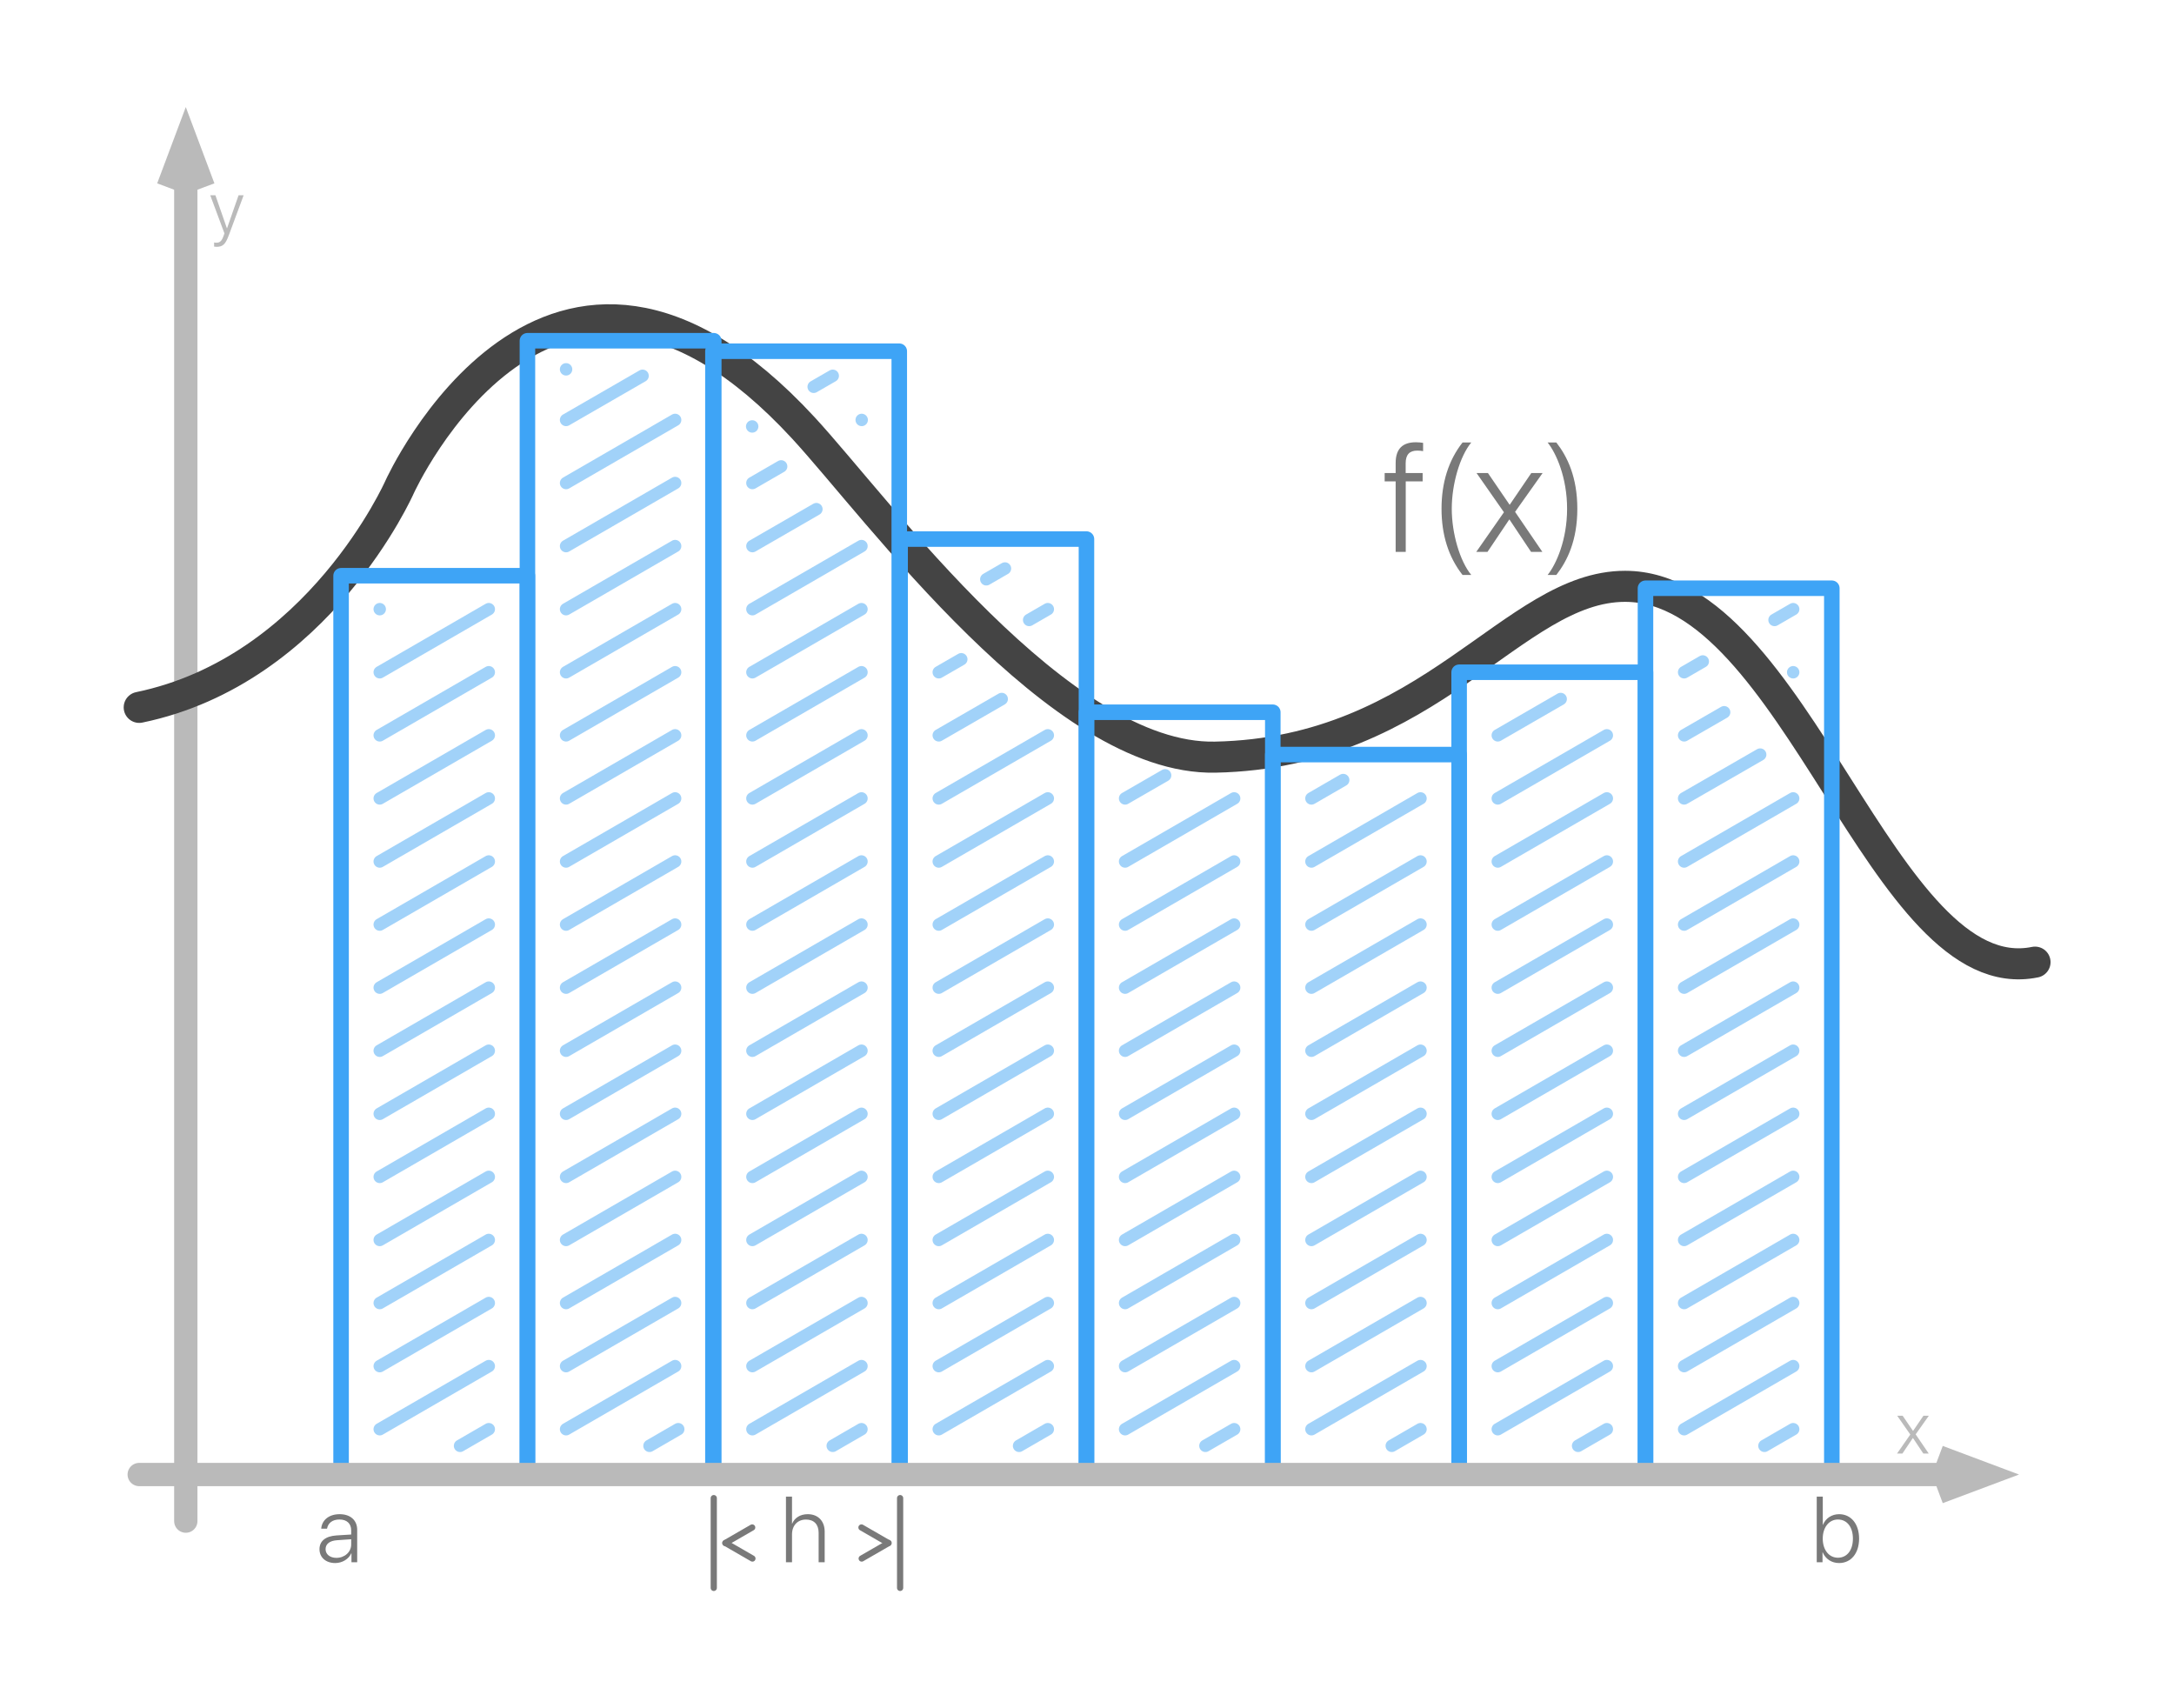 <?xml version="1.0" encoding="UTF-8"?>
<!DOCTYPE svg PUBLIC "-//W3C//DTD SVG 1.1//EN" "http://www.w3.org/Graphics/SVG/1.1/DTD/svg11.dtd">
<svg version="1.1" xmlns="http://www.w3.org/2000/svg" xmlns:xlink="http://www.w3.org/1999/xlink" x="0" y="0" width="1400" height="1100" viewBox="0, 0, 1400, 1100">
  <g id="Livello_1">
    <g>
      <path d="M119.648,120.7 L119.648,979.5" fill-opacity="0" stroke="#BABABA" stroke-width="15" stroke-linecap="round"/>
      <path d="M131.048,120.7 L119.648,90.3 L108.248,120.7 M119.648,120.7 L119.648,90.3" fill-opacity="0" stroke="#BABABA" stroke-width="15" stroke-opacity="1"/>
    </g>
    <path d="M401.648,357.5 L401.648,357.5" fill-opacity="0" stroke="#000000" stroke-width="7"/>
    <path d="M939.648,131.5 L939.648,131.5" fill-opacity="0" stroke="#000000" stroke-width="7"/>
    <path d="M89.648,455.5 C205.352,431.555 257.352,313.555 257.352,313.555 C257.352,313.555 354.501,99.134 517.352,275.555 C565.352,327.555 682.5,489.555 782.5,487.555 C921.648,484.772 974.223,377.555 1046.5,377.555 C1156.5,377.555 1212.5,639.555 1310.5,619.555" fill-opacity="0" stroke="#444444" stroke-width="20" stroke-linecap="round" stroke-linejoin="round"/>
    <path d="M219.648,370.736 L339.648,370.736 L339.648,949.5 L219.648,949.5 L219.648,370.736 z" fill-opacity="0" stroke="#3EA4F6" stroke-width="10" stroke-linejoin="round"/>
    <path d="M244.537,595.36 L314.76,554.741" fill-opacity="0" stroke="#44A6F3" stroke-width="8" stroke-opacity="0.503" stroke-linecap="round"/>
    <path d="M244.537,635.978 L314.76,595.36" fill-opacity="0" stroke="#44A6F3" stroke-width="8" stroke-opacity="0.503" stroke-linecap="round"/>
    <path d="M244.537,676.597 L314.76,635.978" fill-opacity="0" stroke="#44A6F3" stroke-width="8" stroke-opacity="0.503" stroke-linecap="round"/>
    <path d="M244.537,717.216 L314.76,676.597" fill-opacity="0" stroke="#44A6F3" stroke-width="8" stroke-opacity="0.503" stroke-linecap="round"/>
    <path d="M244.537,757.834 L314.76,717.216" fill-opacity="0" stroke="#44A6F3" stroke-width="8" stroke-opacity="0.503" stroke-linecap="round"/>
    <path d="M244.537,798.453 L314.76,757.834" fill-opacity="0" stroke="#44A6F3" stroke-width="8" stroke-opacity="0.503" stroke-linecap="round"/>
    <path d="M244.537,839.071 L314.76,798.453" fill-opacity="0" stroke="#44A6F3" stroke-width="8" stroke-opacity="0.503" stroke-linecap="round"/>
    <path d="M244.537,879.69 L314.76,839.071" fill-opacity="0" stroke="#44A6F3" stroke-width="8" stroke-opacity="0.503" stroke-linecap="round"/>
    <path d="M244.537,920.309 L314.76,879.69" fill-opacity="0" stroke="#44A6F3" stroke-width="8" stroke-opacity="0.503" stroke-linecap="round"/>
    <path d="M244.537,473.504 L314.76,432.885" fill-opacity="0" stroke="#44A6F3" stroke-width="8" stroke-opacity="0.503" stroke-linecap="round"/>
    <path d="M244.537,514.123 L314.76,473.504" fill-opacity="0" stroke="#44A6F3" stroke-width="8" stroke-opacity="0.503" stroke-linecap="round"/>
    <path d="M244.537,554.741 L314.76,514.123" fill-opacity="0" stroke="#44A6F3" stroke-width="8" stroke-opacity="0.503" stroke-linecap="round"/>
    <path d="M364.537,595.36 L434.76,554.741" fill-opacity="0" stroke="#44A6F3" stroke-width="8" stroke-opacity="0.503" stroke-linecap="round"/>
    <path d="M364.537,635.978 L434.76,595.36" fill-opacity="0" stroke="#44A6F3" stroke-width="8" stroke-opacity="0.503" stroke-linecap="round"/>
    <path d="M364.537,676.597 L434.76,635.978" fill-opacity="0" stroke="#44A6F3" stroke-width="8" stroke-opacity="0.503" stroke-linecap="round"/>
    <path d="M364.537,717.216 L434.76,676.597" fill-opacity="0" stroke="#44A6F3" stroke-width="8" stroke-opacity="0.503" stroke-linecap="round"/>
    <path d="M364.537,757.834 L434.76,717.216" fill-opacity="0" stroke="#44A6F3" stroke-width="8" stroke-opacity="0.503" stroke-linecap="round"/>
    <path d="M364.537,798.453 L434.76,757.834" fill-opacity="0" stroke="#44A6F3" stroke-width="8" stroke-opacity="0.503" stroke-linecap="round"/>
    <path d="M364.537,839.071 L434.76,798.453" fill-opacity="0" stroke="#44A6F3" stroke-width="8" stroke-opacity="0.503" stroke-linecap="round"/>
    <path d="M364.537,879.69 L434.76,839.071" fill-opacity="0" stroke="#44A6F3" stroke-width="8" stroke-opacity="0.503" stroke-linecap="round"/>
    <path d="M364.537,920.309 L434.76,879.69" fill-opacity="0" stroke="#44A6F3" stroke-width="8" stroke-opacity="0.503" stroke-linecap="round"/>
    <path d="M364.537,473.504 L434.76,432.885" fill-opacity="0" stroke="#44A6F3" stroke-width="8" stroke-opacity="0.503" stroke-linecap="round"/>
    <path d="M364.537,514.123 L434.76,473.504" fill-opacity="0" stroke="#44A6F3" stroke-width="8" stroke-opacity="0.503" stroke-linecap="round"/>
    <path d="M364.537,554.741 L434.76,514.123" fill-opacity="0" stroke="#44A6F3" stroke-width="8" stroke-opacity="0.503" stroke-linecap="round"/>
    <path d="M484.537,595.36 L554.76,554.741" fill-opacity="0" stroke="#44A6F3" stroke-width="8" stroke-opacity="0.503" stroke-linecap="round"/>
    <path d="M484.537,635.978 L554.76,595.36" fill-opacity="0" stroke="#44A6F3" stroke-width="8" stroke-opacity="0.503" stroke-linecap="round"/>
    <path d="M484.537,676.597 L554.76,635.978" fill-opacity="0" stroke="#44A6F3" stroke-width="8" stroke-opacity="0.503" stroke-linecap="round"/>
    <path d="M484.537,717.216 L554.76,676.597" fill-opacity="0" stroke="#44A6F3" stroke-width="8" stroke-opacity="0.503" stroke-linecap="round"/>
    <path d="M484.537,757.834 L554.76,717.216" fill-opacity="0" stroke="#44A6F3" stroke-width="8" stroke-opacity="0.503" stroke-linecap="round"/>
    <path d="M484.537,798.453 L554.76,757.834" fill-opacity="0" stroke="#44A6F3" stroke-width="8" stroke-opacity="0.503" stroke-linecap="round"/>
    <path d="M484.537,839.071 L554.76,798.453" fill-opacity="0" stroke="#44A6F3" stroke-width="8" stroke-opacity="0.503" stroke-linecap="round"/>
    <path d="M484.537,879.69 L554.76,839.071" fill-opacity="0" stroke="#44A6F3" stroke-width="8" stroke-opacity="0.503" stroke-linecap="round"/>
    <path d="M484.537,920.309 L554.76,879.69" fill-opacity="0" stroke="#44A6F3" stroke-width="8" stroke-opacity="0.503" stroke-linecap="round"/>
    <path d="M484.537,473.504 L554.76,432.885" fill-opacity="0" stroke="#44A6F3" stroke-width="8" stroke-opacity="0.503" stroke-linecap="round"/>
    <path d="M484.537,514.123 L554.76,473.504" fill-opacity="0" stroke="#44A6F3" stroke-width="8" stroke-opacity="0.503" stroke-linecap="round"/>
    <path d="M484.537,554.741 L554.76,514.123" fill-opacity="0" stroke="#44A6F3" stroke-width="8" stroke-opacity="0.503" stroke-linecap="round"/>
    <path d="M604.537,595.36 L674.76,554.741" fill-opacity="0" stroke="#44A6F3" stroke-width="8" stroke-opacity="0.503" stroke-linecap="round"/>
    <path d="M604.537,635.978 L674.76,595.36" fill-opacity="0" stroke="#44A6F3" stroke-width="8" stroke-opacity="0.503" stroke-linecap="round"/>
    <path d="M604.537,676.597 L674.76,635.978" fill-opacity="0" stroke="#44A6F3" stroke-width="8" stroke-opacity="0.503" stroke-linecap="round"/>
    <path d="M604.537,717.216 L674.76,676.597" fill-opacity="0" stroke="#44A6F3" stroke-width="8" stroke-opacity="0.503" stroke-linecap="round"/>
    <path d="M604.537,757.834 L674.76,717.216" fill-opacity="0" stroke="#44A6F3" stroke-width="8" stroke-opacity="0.503" stroke-linecap="round"/>
    <path d="M604.537,798.453 L674.76,757.834" fill-opacity="0" stroke="#44A6F3" stroke-width="8" stroke-opacity="0.503" stroke-linecap="round"/>
    <path d="M604.537,839.071 L674.76,798.453" fill-opacity="0" stroke="#44A6F3" stroke-width="8" stroke-opacity="0.503" stroke-linecap="round"/>
    <path d="M604.537,879.69 L674.76,839.071" fill-opacity="0" stroke="#44A6F3" stroke-width="8" stroke-opacity="0.503" stroke-linecap="round"/>
    <path d="M604.537,920.309 L674.76,879.69" fill-opacity="0" stroke="#44A6F3" stroke-width="8" stroke-opacity="0.503" stroke-linecap="round"/>
    <path d="M604.537,514.123 L674.76,473.504" fill-opacity="0" stroke="#44A6F3" stroke-width="8" stroke-opacity="0.503" stroke-linecap="round"/>
    <path d="M604.537,554.741 L674.76,514.123" fill-opacity="0" stroke="#44A6F3" stroke-width="8" stroke-opacity="0.503" stroke-linecap="round"/>
    <path d="M724.537,595.36 L794.76,554.741" fill-opacity="0" stroke="#44A6F3" stroke-width="8" stroke-opacity="0.503" stroke-linecap="round"/>
    <path d="M724.537,635.978 L794.76,595.36" fill-opacity="0" stroke="#44A6F3" stroke-width="8" stroke-opacity="0.503" stroke-linecap="round"/>
    <path d="M724.537,676.597 L794.76,635.978" fill-opacity="0" stroke="#44A6F3" stroke-width="8" stroke-opacity="0.503" stroke-linecap="round"/>
    <path d="M724.537,717.216 L794.76,676.597" fill-opacity="0" stroke="#44A6F3" stroke-width="8" stroke-opacity="0.503" stroke-linecap="round"/>
    <path d="M724.537,757.834 L794.76,717.216" fill-opacity="0" stroke="#44A6F3" stroke-width="8" stroke-opacity="0.503" stroke-linecap="round"/>
    <path d="M724.537,798.453 L794.76,757.834" fill-opacity="0" stroke="#44A6F3" stroke-width="8" stroke-opacity="0.503" stroke-linecap="round"/>
    <path d="M724.537,839.071 L794.76,798.453" fill-opacity="0" stroke="#44A6F3" stroke-width="8" stroke-opacity="0.503" stroke-linecap="round"/>
    <path d="M724.537,879.69 L794.76,839.071" fill-opacity="0" stroke="#44A6F3" stroke-width="8" stroke-opacity="0.503" stroke-linecap="round"/>
    <path d="M724.537,920.309 L794.76,879.69" fill-opacity="0" stroke="#44A6F3" stroke-width="8" stroke-opacity="0.503" stroke-linecap="round"/>
    <path d="M724.537,554.741 L794.76,514.123" fill-opacity="0" stroke="#44A6F3" stroke-width="8" stroke-opacity="0.503" stroke-linecap="round"/>
    <path d="M844.537,595.36 L914.76,554.741" fill-opacity="0" stroke="#44A6F3" stroke-width="8" stroke-opacity="0.503" stroke-linecap="round"/>
    <path d="M844.537,635.978 L914.76,595.36" fill-opacity="0" stroke="#44A6F3" stroke-width="8" stroke-opacity="0.503" stroke-linecap="round"/>
    <path d="M844.537,676.597 L914.76,635.978" fill-opacity="0" stroke="#44A6F3" stroke-width="8" stroke-opacity="0.503" stroke-linecap="round"/>
    <path d="M844.537,717.216 L914.76,676.597" fill-opacity="0" stroke="#44A6F3" stroke-width="8" stroke-opacity="0.503" stroke-linecap="round"/>
    <path d="M844.537,757.834 L914.76,717.216" fill-opacity="0" stroke="#44A6F3" stroke-width="8" stroke-opacity="0.503" stroke-linecap="round"/>
    <path d="M844.537,798.453 L914.76,757.834" fill-opacity="0" stroke="#44A6F3" stroke-width="8" stroke-opacity="0.503" stroke-linecap="round"/>
    <path d="M844.537,839.071 L914.76,798.453" fill-opacity="0" stroke="#44A6F3" stroke-width="8" stroke-opacity="0.503" stroke-linecap="round"/>
    <path d="M844.537,879.69 L914.76,839.071" fill-opacity="0" stroke="#44A6F3" stroke-width="8" stroke-opacity="0.503" stroke-linecap="round"/>
    <path d="M844.537,920.309 L914.76,879.69" fill-opacity="0" stroke="#44A6F3" stroke-width="8" stroke-opacity="0.503" stroke-linecap="round"/>
    <path d="M844.537,514.123 L864.984,502.297" fill-opacity="0" stroke="#44A6F3" stroke-width="8" stroke-opacity="0.503" stroke-linecap="round"/>
    <path d="M844.537,554.741 L914.76,514.123" fill-opacity="0" stroke="#44A6F3" stroke-width="8" stroke-opacity="0.503" stroke-linecap="round"/>
    <path d="M964.537,595.36 L1034.76,554.741" fill-opacity="0" stroke="#44A6F3" stroke-width="8" stroke-opacity="0.503" stroke-linecap="round"/>
    <path d="M964.537,635.978 L1034.76,595.36" fill-opacity="0" stroke="#44A6F3" stroke-width="8" stroke-opacity="0.503" stroke-linecap="round"/>
    <path d="M964.537,676.597 L1034.76,635.978" fill-opacity="0" stroke="#44A6F3" stroke-width="8" stroke-opacity="0.503" stroke-linecap="round"/>
    <path d="M964.537,717.216 L1034.76,676.597" fill-opacity="0" stroke="#44A6F3" stroke-width="8" stroke-opacity="0.503" stroke-linecap="round"/>
    <path d="M964.537,757.834 L1034.76,717.216" fill-opacity="0" stroke="#44A6F3" stroke-width="8" stroke-opacity="0.503" stroke-linecap="round"/>
    <path d="M964.537,798.453 L1034.76,757.834" fill-opacity="0" stroke="#44A6F3" stroke-width="8" stroke-opacity="0.503" stroke-linecap="round"/>
    <path d="M964.537,839.071 L1034.76,798.453" fill-opacity="0" stroke="#44A6F3" stroke-width="8" stroke-opacity="0.503" stroke-linecap="round"/>
    <path d="M964.537,879.69 L1034.76,839.071" fill-opacity="0" stroke="#44A6F3" stroke-width="8" stroke-opacity="0.503" stroke-linecap="round"/>
    <path d="M964.537,920.309 L1034.76,879.69" fill-opacity="0" stroke="#44A6F3" stroke-width="8" stroke-opacity="0.503" stroke-linecap="round"/>
    <path d="M964.537,473.504 L1005.034,450.113" fill-opacity="0" stroke="#44A6F3" stroke-width="8" stroke-opacity="0.503" stroke-linecap="round"/>
    <path d="M964.537,514.123 L1034.76,473.504" fill-opacity="0" stroke="#44A6F3" stroke-width="8" stroke-opacity="0.503" stroke-linecap="round"/>
    <path d="M964.537,554.741 L1034.76,514.123" fill-opacity="0" stroke="#44A6F3" stroke-width="8" stroke-opacity="0.503" stroke-linecap="round"/>
    <path d="M1084.537,595.36 L1154.76,554.741" fill-opacity="0" stroke="#44A6F3" stroke-width="8" stroke-opacity="0.503" stroke-linecap="round"/>
    <path d="M1084.537,635.978 L1154.76,595.36" fill-opacity="0" stroke="#44A6F3" stroke-width="8" stroke-opacity="0.503" stroke-linecap="round"/>
    <path d="M1084.537,676.597 L1154.76,635.978" fill-opacity="0" stroke="#44A6F3" stroke-width="8" stroke-opacity="0.503" stroke-linecap="round"/>
    <path d="M1084.537,717.216 L1154.76,676.597" fill-opacity="0" stroke="#44A6F3" stroke-width="8" stroke-opacity="0.503" stroke-linecap="round"/>
    <path d="M1084.537,757.834 L1154.76,717.216" fill-opacity="0" stroke="#44A6F3" stroke-width="8" stroke-opacity="0.503" stroke-linecap="round"/>
    <path d="M1084.537,798.453 L1154.76,757.834" fill-opacity="0" stroke="#44A6F3" stroke-width="8" stroke-opacity="0.503" stroke-linecap="round"/>
    <path d="M1084.537,839.071 L1154.76,798.453" fill-opacity="0" stroke="#44A6F3" stroke-width="8" stroke-opacity="0.503" stroke-linecap="round"/>
    <path d="M1084.537,879.69 L1154.76,839.071" fill-opacity="0" stroke="#44A6F3" stroke-width="8" stroke-opacity="0.503" stroke-linecap="round"/>
    <path d="M1084.537,920.309 L1154.76,879.69" fill-opacity="0" stroke="#44A6F3" stroke-width="8" stroke-opacity="0.503" stroke-linecap="round"/>
    <path d="M1084.536,473.504 L1110.305,458.645" fill-opacity="0" stroke="#44A6F3" stroke-width="8" stroke-opacity="0.503" stroke-linecap="round"/>
    <path d="M1084.536,514.122 L1133.505,485.906" fill-opacity="0" stroke="#44A6F3" stroke-width="8" stroke-opacity="0.503" stroke-linecap="round"/>
    <path d="M1084.537,554.741 L1154.76,514.123" fill-opacity="0" stroke="#44A6F3" stroke-width="8" stroke-opacity="0.503" stroke-linecap="round"/>
    <path d="M724.537,514.123 L750.306,499.264" fill-opacity="0" stroke="#44A6F3" stroke-width="8" stroke-opacity="0.503" stroke-linecap="round"/>
    <path d="M604.538,432.885 L619.036,424.525" fill-opacity="0" stroke="#44A6F3" stroke-width="8" stroke-opacity="0.503" stroke-linecap="round"/>
    <path d="M484.537,351.648 L525.732,327.867" fill-opacity="0" stroke="#44A6F3" stroke-width="8" stroke-opacity="0.503" stroke-linecap="round"/>
    <path d="M484.537,392.267 L554.76,351.648" fill-opacity="0" stroke="#44A6F3" stroke-width="8" stroke-opacity="0.503" stroke-linecap="round"/>
    <path d="M484.537,432.885 L554.76,392.267" fill-opacity="0" stroke="#44A6F3" stroke-width="8" stroke-opacity="0.503" stroke-linecap="round"/>
    <path d="M484.537,311.03 L503.037,300.329" fill-opacity="0" stroke="#44A6F3" stroke-width="8" stroke-opacity="0.503" stroke-linecap="round"/>
    <path d="M364.537,392.267 L434.76,351.648" fill-opacity="0" stroke="#44A6F3" stroke-width="8" stroke-opacity="0.503" stroke-linecap="round"/>
    <path d="M364.537,432.885 L434.76,392.267" fill-opacity="0" stroke="#44A6F3" stroke-width="8" stroke-opacity="0.503" stroke-linecap="round"/>
    <path d="M244.537,432.885 L314.76,392.267" fill-opacity="0" stroke="#44A6F3" stroke-width="8" stroke-opacity="0.503" stroke-linecap="round"/>
    <path d="M364.537,351.648 L434.76,311.03" fill-opacity="0" stroke="#44A6F3" stroke-width="8" stroke-opacity="0.503" stroke-linecap="round"/>
    <path d="M364.537,311.03 L434.76,270.411" fill-opacity="0" stroke="#44A6F3" stroke-width="8" stroke-opacity="0.503" stroke-linecap="round"/>
    <path d="M364.537,270.411 L413.793,241.992" fill-opacity="0" stroke="#44A6F3" stroke-width="8" stroke-opacity="0.503" stroke-linecap="round"/>
    <path d="M296.26,931.009 L314.76,920.309" fill-opacity="0" stroke="#44A6F3" stroke-width="8" stroke-opacity="0.503" stroke-linecap="round"/>
    <path d="M418.26,931.009 L436.76,920.309" fill-opacity="0" stroke="#44A6F3" stroke-width="8" stroke-opacity="0.503" stroke-linecap="round"/>
    <path d="M536.26,931.009 L554.76,920.309" fill-opacity="0" stroke="#44A6F3" stroke-width="8" stroke-opacity="0.503" stroke-linecap="round"/>
    <path d="M656.26,931.009 L674.76,920.309" fill-opacity="0" stroke="#44A6F3" stroke-width="8" stroke-opacity="0.503" stroke-linecap="round"/>
    <path d="M776.26,931.009 L794.76,920.309" fill-opacity="0" stroke="#44A6F3" stroke-width="8" stroke-opacity="0.503" stroke-linecap="round"/>
    <path d="M896.26,931.009 L914.76,920.309" fill-opacity="0" stroke="#44A6F3" stroke-width="8" stroke-opacity="0.503" stroke-linecap="round"/>
    <path d="M1016.26,931.009 L1034.76,920.309" fill-opacity="0" stroke="#44A6F3" stroke-width="8" stroke-opacity="0.503" stroke-linecap="round"/>
    <path d="M1136.26,931.009 L1154.76,920.309" fill-opacity="0" stroke="#44A6F3" stroke-width="8" stroke-opacity="0.503" stroke-linecap="round"/>
    <path d="M898.768,355.393 L905.262,355.393 L905.262,309.982 L916.15,309.982 L916.15,304.611 L905.213,304.611 L905.213,298.313 C905.213,292.648 907.801,290.158 912.684,290.158 C914.051,290.158 915.418,290.305 916.443,290.5 L916.443,285.178 C915.369,284.982 913.514,284.787 911.756,284.787 C903.26,284.787 898.768,288.986 898.768,298.166 L898.768,304.611 L891.688,304.611 L891.688,309.982 L898.768,309.982 z" fill="#797979"/>
    <path d="M928.309,327.609 C928.309,344.357 932.752,358.664 941.834,370.236 L947.449,370.236 C940.076,361.252 934.9,343.43 934.9,327.609 C934.9,311.789 940.076,293.918 947.449,284.934 L941.834,284.934 C932.752,296.506 928.309,310.861 928.309,327.609 z" fill="#797979"/>
    <path d="M972.059,334.543 L985.975,355.393 L993.25,355.393 L975.672,329.611 L993.397,304.611 L986.121,304.611 L972.254,324.973 L972.107,324.973 L958.191,304.611 L950.867,304.611 L968.494,329.855 L950.672,355.393 L957.898,355.393 L971.912,334.543 z" fill="#797979"/>
    <path d="M1015.76,327.609 C1015.76,307.199 1009.266,293.918 1002.234,284.934 L996.619,284.934 C1002.137,291.77 1009.168,307.541 1009.168,327.609 C1009.168,347.678 1002.137,363.4 996.619,370.236 L1002.234,370.236 C1009.266,361.252 1015.76,348.02 1015.76,327.609 z" fill="#797979"/>
    <path d="M216.636,1003.158 C212.505,1003.158 209.663,1000.873 209.663,997.562 C209.663,994.193 212.329,992.113 217.134,991.791 L226.158,991.176 L226.158,994.545 C226.158,999.379 221.968,1003.158 216.636,1003.158 z M215.845,1006.498 C220.386,1006.498 224.546,1003.979 226.245,1000.199 L226.333,1000.199 L226.333,1006 L230.025,1006 L230.025,985.141 C230.025,978.93 225.659,975.033 218.716,975.033 C211.773,975.033 207.29,978.9 206.851,984.35 L210.601,984.35 C211.275,980.658 214.146,978.461 218.628,978.461 C223.374,978.461 226.158,981.098 226.158,985.492 L226.158,988.129 L216.665,988.715 C209.634,989.184 205.738,992.348 205.738,997.562 C205.738,1002.895 209.839,1006.498 215.845,1006.498 z" fill="#797979"/>
    <path d="M1184.318,1006.498 C1191.994,1006.498 1197.209,1000.258 1197.209,990.766 C1197.209,981.273 1191.994,975.033 1184.348,975.033 C1179.572,975.033 1175.646,977.699 1173.918,981.889 L1173.83,981.889 L1173.83,963.725 L1169.933,963.725 L1169.933,1006 L1173.654,1006 L1173.654,999.555 L1173.742,999.555 C1175.558,1003.832 1179.455,1006.498 1184.318,1006.498 z M1183.586,978.461 C1189.445,978.461 1193.224,983.324 1193.224,990.766 C1193.224,998.236 1189.445,1003.07 1183.586,1003.07 C1177.844,1003.07 1173.801,998.09 1173.801,990.766 C1173.801,983.471 1177.873,978.461 1183.586,978.461 z" fill="#797979"/>
    <path d="M506.141,1006 L510.037,1006 L510.037,988.07 C510.037,982.328 513.582,978.49 519.06,978.49 C524.217,978.49 527.176,981.684 527.176,986.957 L527.176,1006 L531.072,1006 L531.072,986.312 C531.072,979.486 526.853,975.033 520.174,975.033 C515.31,975.033 511.678,977.406 510.125,981.156 L510.037,981.156 L510.037,963.725 L506.141,963.725 z" fill="#797979"/>
    <path d="M459.648,964.691 L459.648,1022.5" fill-opacity="0" stroke="#797979" stroke-width="4" stroke-linecap="round"/>
    <path d="M467.073,993.593 L484.387,983.6" fill-opacity="0" stroke="#797979" stroke-width="4" stroke-linecap="round"/>
    <path d="M467.225,993.593 L484.537,1003.591" fill-opacity="0" stroke="#797979" stroke-width="4" stroke-linecap="round"/>
    <path d="M579.648,1022.5 L579.648,964.691" fill-opacity="0" stroke="#797979" stroke-width="4" stroke-linecap="round"/>
    <path d="M572.224,993.598 L554.91,1003.591" fill-opacity="0" stroke="#797979" stroke-width="4" stroke-linecap="round"/>
    <path d="M572.072,993.598 L554.76,983.6" fill-opacity="0" stroke="#797979" stroke-width="4" stroke-linecap="round"/>
    <path d="M1231.897,925.992 L1238.576,936 L1242.069,936 L1233.631,923.625 L1242.139,911.625 L1238.647,911.625 L1231.99,921.398 L1231.92,921.398 L1225.24,911.625 L1221.725,911.625 L1230.186,923.742 L1221.631,936 L1225.1,936 L1231.826,925.992 z" fill="#BABABA"/>
    <path d="M139.43,158.938 C143.437,158.938 145.172,157.344 147.305,151.602 L156.891,125.75 L153.633,125.75 L146.203,147.031 L146.133,147.031 L138.726,125.75 L135.398,125.75 L144.539,150.289 L143.883,152.117 C142.805,155.164 141.586,156.289 139.359,156.289 C138.867,156.289 138.258,156.242 137.883,156.148 L137.883,158.797 C138.234,158.867 138.937,158.938 139.43,158.938 z" fill="#BABABA"/>
    <path d="M339.648,219.414 L459.648,219.414 L459.648,949.5 L339.648,949.5 L339.648,219.414 z" fill-opacity="0" stroke="#3EA4F6" stroke-width="10" stroke-linejoin="round"/>
    <path d="M459.106,226.161 L579.106,226.161 L579.106,949.5 L459.106,949.5 L459.106,226.161 z" fill-opacity="0" stroke="#3EA4F6" stroke-width="10" stroke-linejoin="round"/>
    <path d="M579.648,347.122 L699.648,347.122 L699.648,949.5 L579.648,949.5 L579.648,347.122 z" fill-opacity="0" stroke="#3EA4F6" stroke-width="10" stroke-linejoin="round"/>
    <path d="M699.648,458.645 L819.648,458.645 L819.648,949.5 L699.648,949.5 L699.648,458.645 z" fill-opacity="0" stroke="#3EA4F6" stroke-width="10" stroke-linejoin="round"/>
    <path d="M819.648,485.906 L939.648,485.906 L939.648,949.5 L819.648,949.5 L819.648,485.906 z" fill-opacity="0" stroke="#3EA4F6" stroke-width="10" stroke-linejoin="round"/>
    <path d="M939.648,432.885 L1059.648,432.885 L1059.648,949.5 L939.648,949.5 L939.648,432.885 z" fill-opacity="0" stroke="#3EA4F6" stroke-width="10" stroke-linejoin="round"/>
    <path d="M1059.648,378.789 L1179.648,378.789 L1179.648,949.5 L1059.648,949.5 L1059.648,378.789 z" fill-opacity="0" stroke="#3EA4F6" stroke-width="10" stroke-linejoin="round"/>
    <g>
      <path d="M1248.448,949.5 L89.648,949.5" fill-opacity="0" stroke="#BABABA" stroke-width="15" stroke-linecap="round"/>
      <path d="M1248.448,960.9 L1278.848,949.5 L1248.448,938.1 M1248.448,949.5 L1278.848,949.5" fill-opacity="0" stroke="#BABABA" stroke-width="15" stroke-opacity="1"/>
    </g>
    <path d="M244.537,392.267 L244.537,392.267" fill-opacity="0" stroke="#44A6F3" stroke-width="8" stroke-opacity="0.503" stroke-linecap="round"/>
    <path d="M364.537,237.828 L364.537,237.828" fill-opacity="0" stroke="#44A6F3" stroke-width="8" stroke-opacity="0.503" stroke-linecap="round"/>
    <path d="M484.387,274.6 L484.387,274.6" fill-opacity="0" stroke="#44A6F3" stroke-width="8" stroke-opacity="0.503" stroke-linecap="round"/>
    <path d="M604.537,473.504 L645.074,450.113" fill-opacity="0" stroke="#44A6F3" stroke-width="8" stroke-opacity="0.503" stroke-linecap="round"/>
    <path d="M662.753,399.209 L674.76,392.267" fill-opacity="0" stroke="#44A6F3" stroke-width="8" stroke-opacity="0.503" stroke-linecap="round"/>
    <path d="M635.154,373.023 L647.161,366.081" fill-opacity="0" stroke="#44A6F3" stroke-width="8" stroke-opacity="0.503" stroke-linecap="round"/>
    <path d="M1084.536,432.885 L1096.542,425.943" fill-opacity="0" stroke="#44A6F3" stroke-width="8" stroke-opacity="0.503" stroke-linecap="round"/>
    <path d="M1142.753,399.209 L1154.76,392.267" fill-opacity="0" stroke="#44A6F3" stroke-width="8" stroke-opacity="0.503" stroke-linecap="round"/>
    <path d="M1154.76,432.885 L1154.76,432.885" fill-opacity="0" stroke="#44A6F3" stroke-width="8" stroke-opacity="0.503" stroke-linecap="round"/>
    <path d="M523.989,249.063 L536.26,241.992" fill-opacity="0" stroke="#44A6F3" stroke-width="8" stroke-opacity="0.503" stroke-linecap="round"/>
    <path d="M554.91,270.411 L554.91,270.411" fill-opacity="0" stroke="#44A6F3" stroke-width="8" stroke-opacity="0.503" stroke-linecap="round"/>
  </g>
</svg>
